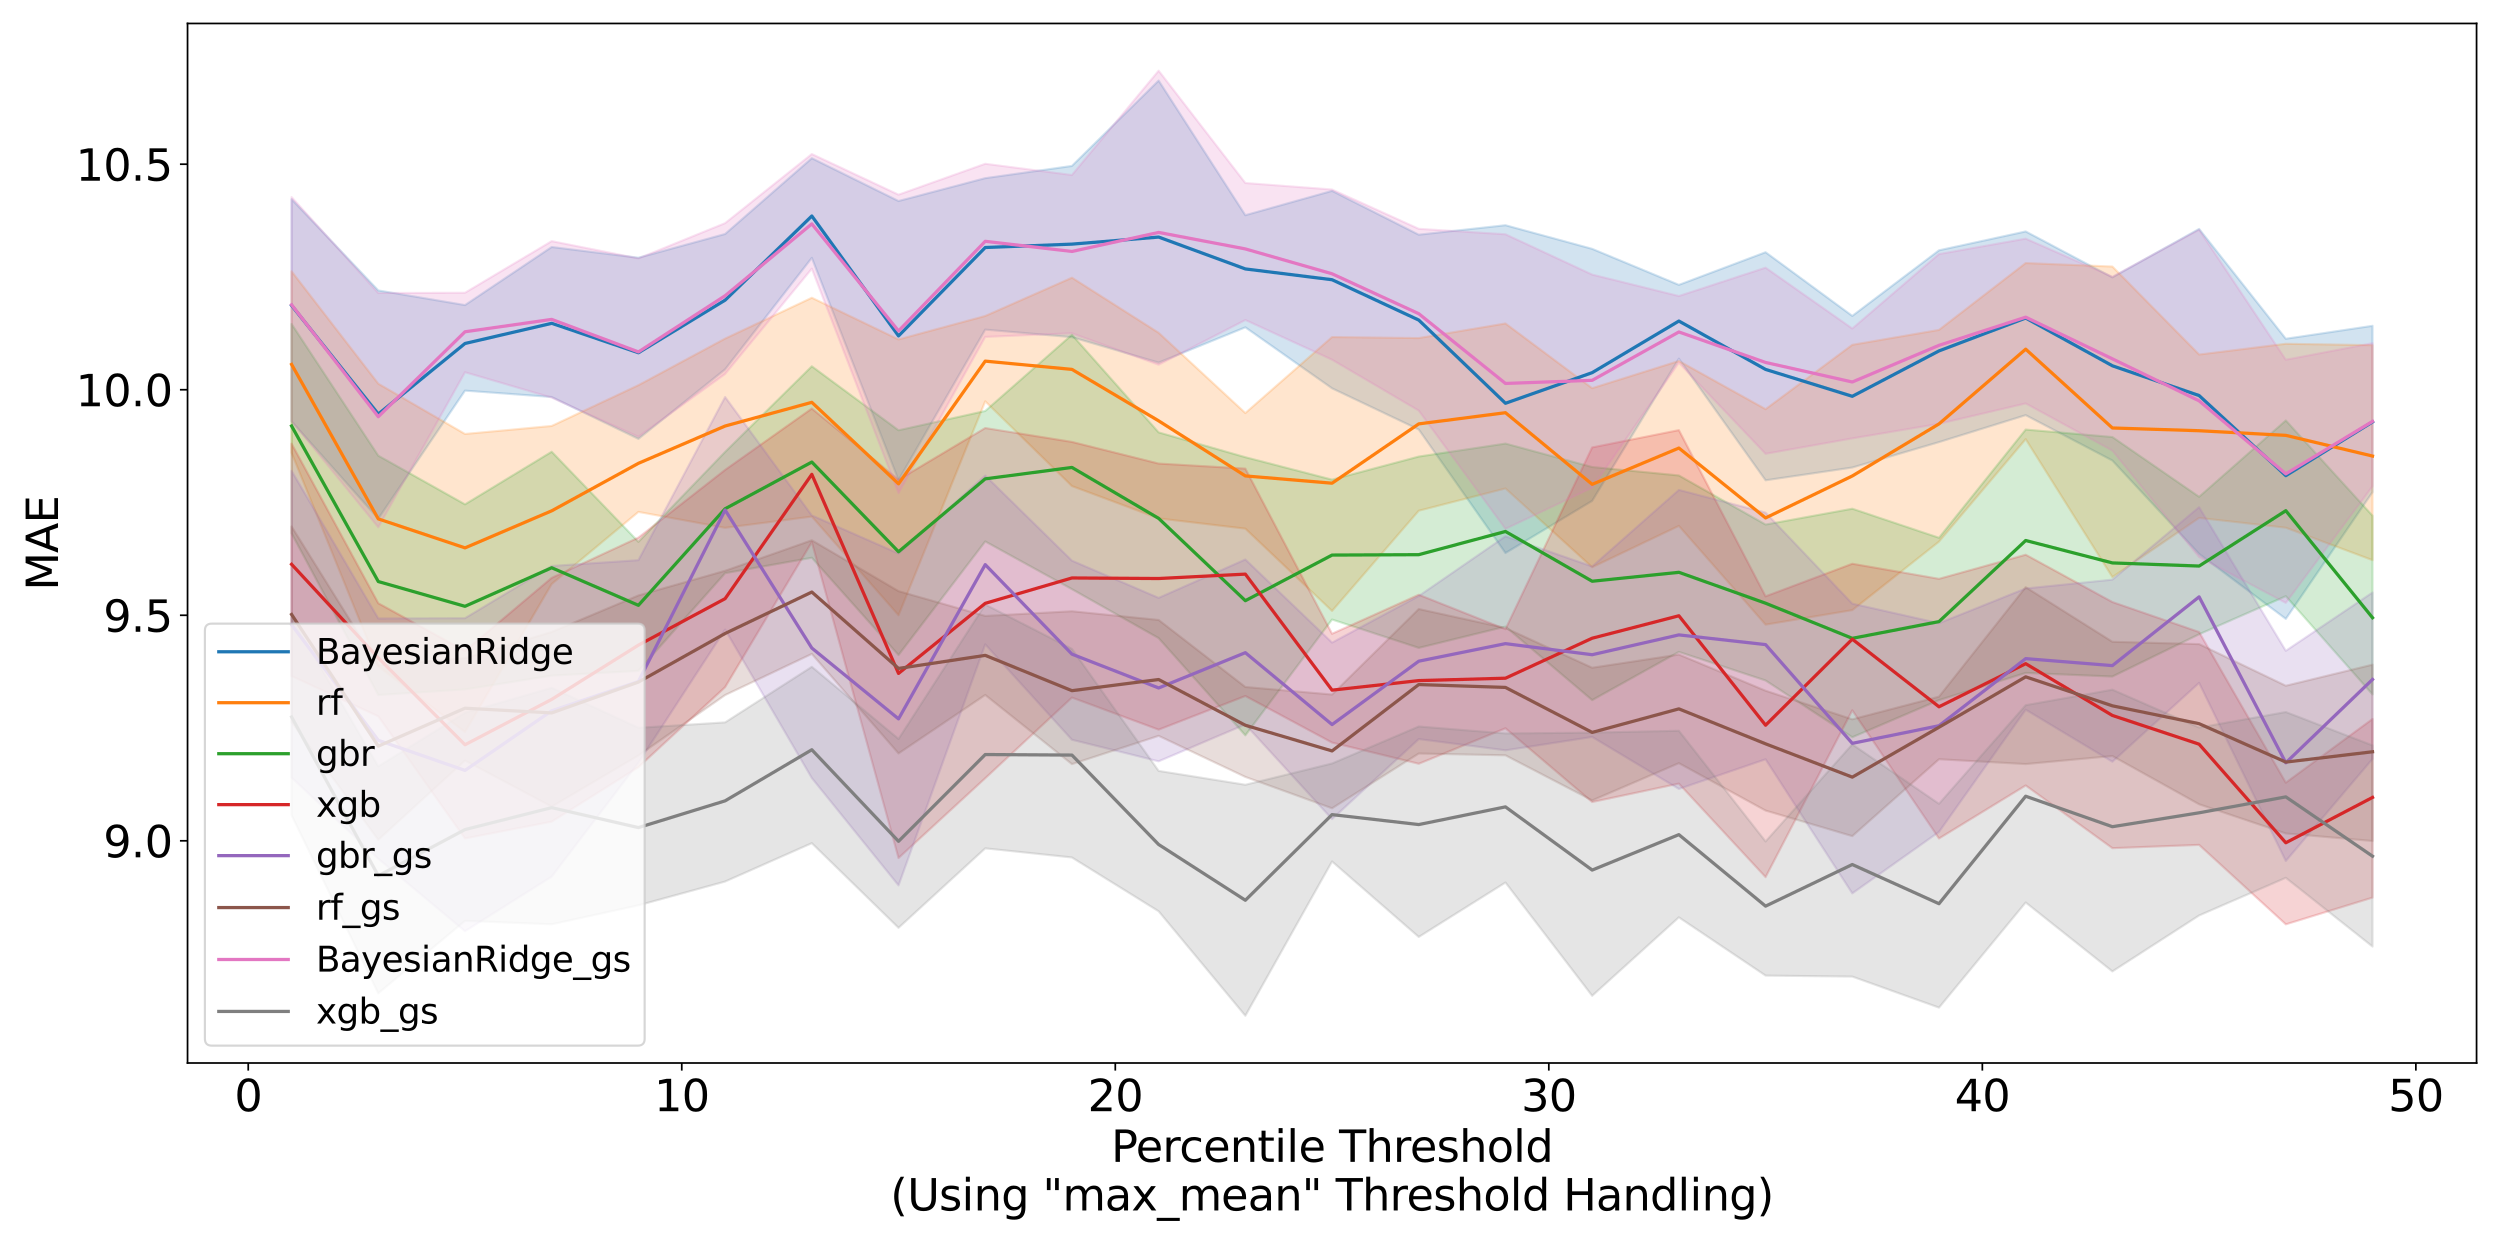 <?xml version="1.0" encoding="utf-8" standalone="no"?>
<!DOCTYPE svg PUBLIC "-//W3C//DTD SVG 1.1//EN"
  "http://www.w3.org/Graphics/SVG/1.1/DTD/svg11.dtd">
<svg xmlns:xlink="http://www.w3.org/1999/xlink" width="1152pt" height="576pt" viewBox="0 0 1152 576" xmlns="http://www.w3.org/2000/svg" version="1.1">
 <defs>
  <style type="text/css">*{stroke-linejoin: round; stroke-linecap: butt}</style>
 </defs>
 <g id="figure_1">
  <g id="patch_1">
   <path d="M 0 576 
L 1152 576 
L 1152 0 
L 0 0 
z
" style="fill: #ffffff"/>
  </g>
  <g id="axes_1">
   <g id="patch_2">
    <path d="M 86.42 489.832 
L 1141.2 489.832 
L 1141.2 10.8 
L 86.42 10.8 
z
" style="fill: #ffffff"/>
   </g>
   <g id="PolyCollection_1">
    <defs>
     <path id="m1e3956e6e8" d="M 134.365 -484.188 
L 134.365 -381.829 
L 174.318 -336.993 
L 214.272 -395.996 
L 254.226 -393.056 
L 294.18 -373.762 
L 334.133 -405.814 
L 374.087 -457.178 
L 414.041 -354.811 
L 453.995 -424.108 
L 493.949 -420.628 
L 533.902 -408.911 
L 573.856 -425.173 
L 613.81 -397.059 
L 653.764 -378.081 
L 693.718 -321.173 
L 733.671 -345.2 
L 773.625 -410.73 
L 813.579 -354.679 
L 853.533 -360.567 
L 893.487 -372.278 
L 933.44 -384.698 
L 973.394 -363.773 
L 1013.348 -320.763 
L 1053.302 -290.823 
L 1093.255 -349.2 
L 1093.255 -425.86 
L 1093.255 -425.86 
L 1053.302 -419.893 
L 1013.348 -470.499 
L 973.394 -448.189 
L 933.44 -469.342 
L 893.487 -460.646 
L 853.533 -430.428 
L 813.579 -459.765 
L 773.625 -444.731 
L 733.671 -461.325 
L 693.718 -472.215 
L 653.764 -467.844 
L 613.81 -488.043 
L 573.856 -476.838 
L 533.902 -538.868 
L 493.949 -499.541 
L 453.995 -493.904 
L 414.041 -483.366 
L 374.087 -503.092 
L 334.133 -468.177 
L 294.18 -457.221 
L 254.226 -462.179 
L 214.272 -435.412 
L 174.318 -442.154 
L 134.365 -484.188 
z
" style="stroke: #1f77b4; stroke-opacity: 0.2"/>
    </defs>
    <g clip-path="url(#p9375354210)">
     <use xlink:href="#m1e3956e6e8" x="0" y="576" style="fill: #1f77b4; fill-opacity: 0.2; stroke: #1f77b4; stroke-opacity: 0.2"/>
    </g>
   </g>
   <g id="PolyCollection_2">
    <defs>
     <path id="m064147af50" d="M 134.365 -450.962 
L 134.365 -367.344 
L 174.318 -268.979 
L 214.272 -238.677 
L 254.226 -306.889 
L 294.18 -340.109 
L 334.133 -332.784 
L 374.087 -337.966 
L 414.041 -292.507 
L 453.995 -391.06 
L 493.949 -352.019 
L 533.902 -337.125 
L 573.856 -332.403 
L 613.81 -294.47 
L 653.764 -340.657 
L 693.718 -350.928 
L 733.671 -314.623 
L 773.625 -333.676 
L 813.579 -288.169 
L 853.533 -294.856 
L 893.487 -326.415 
L 933.44 -373.634 
L 973.394 -310.073 
L 1013.348 -337.347 
L 1053.302 -332.836 
L 1093.255 -317.874 
L 1093.255 -416.944 
L 1093.255 -416.944 
L 1053.302 -417.58 
L 1013.348 -412.623 
L 973.394 -453.176 
L 933.44 -454.776 
L 893.487 -423.97 
L 853.533 -417.094 
L 813.579 -387.449 
L 773.625 -409.659 
L 733.671 -397.108 
L 693.718 -426.946 
L 653.764 -420.214 
L 613.81 -420.679 
L 573.856 -385.665 
L 533.902 -422.649 
L 493.949 -448.035 
L 453.995 -430.397 
L 414.041 -419.574 
L 374.087 -438.786 
L 334.133 -419.965 
L 294.18 -398.5 
L 254.226 -379.719 
L 214.272 -376.023 
L 174.318 -399.185 
L 134.365 -450.962 
z
" style="stroke: #ff7f0e; stroke-opacity: 0.2"/>
    </defs>
    <g clip-path="url(#p9375354210)">
     <use xlink:href="#m064147af50" x="0" y="576" style="fill: #ff7f0e; fill-opacity: 0.2; stroke: #ff7f0e; stroke-opacity: 0.2"/>
    </g>
   </g>
   <g id="PolyCollection_3">
    <defs>
     <path id="mceff9c5a97" d="M 134.365 -426.711 
L 134.365 -330.19 
L 174.318 -255.74 
L 214.272 -258.333 
L 254.226 -264.683 
L 294.18 -266.859 
L 334.133 -311.894 
L 374.087 -318.982 
L 414.041 -274.159 
L 453.995 -326.504 
L 493.949 -304.509 
L 533.902 -281.953 
L 573.856 -237.153 
L 613.81 -290.525 
L 653.764 -277.457 
L 693.718 -287.259 
L 733.671 -253.383 
L 773.625 -275.616 
L 813.579 -262.428 
L 853.533 -236.285 
L 893.487 -253.386 
L 933.44 -265.915 
L 973.394 -264.257 
L 1013.348 -283.729 
L 1053.302 -301.282 
L 1093.255 -256.012 
L 1093.255 -338.365 
L 1093.255 -338.365 
L 1053.302 -382.249 
L 1013.348 -347.071 
L 973.394 -374.613 
L 933.44 -378.054 
L 893.487 -328.19 
L 853.533 -341.583 
L 813.579 -334.284 
L 773.625 -356.901 
L 733.671 -360.786 
L 693.718 -371.599 
L 653.764 -365.608 
L 613.81 -354.973 
L 573.856 -365.32 
L 533.902 -376.746 
L 493.949 -421.74 
L 453.995 -386.622 
L 414.041 -377.724 
L 374.087 -407.21 
L 334.133 -367.758 
L 294.18 -326.323 
L 254.226 -367.837 
L 214.272 -343.598 
L 174.318 -366.019 
L 134.365 -426.711 
z
" style="stroke: #2ca02c; stroke-opacity: 0.2"/>
    </defs>
    <g clip-path="url(#p9375354210)">
     <use xlink:href="#mceff9c5a97" x="0" y="576" style="fill: #2ca02c; fill-opacity: 0.2; stroke: #2ca02c; stroke-opacity: 0.2"/>
    </g>
   </g>
   <g id="PolyCollection_4">
    <defs>
     <path id="m08866b9b89" d="M 134.365 -371.551 
L 134.365 -264.459 
L 174.318 -245.902 
L 214.272 -189.661 
L 254.226 -197.39 
L 294.18 -222.495 
L 334.133 -259.359 
L 374.087 -326.189 
L 414.041 -180.623 
L 453.995 -217.396 
L 493.949 -254.548 
L 533.902 -239.767 
L 573.856 -255.278 
L 613.81 -233.809 
L 653.764 -224.053 
L 693.718 -240.404 
L 733.671 -206.43 
L 773.625 -214.904 
L 813.579 -171.821 
L 853.533 -248.681 
L 893.487 -189.629 
L 933.44 -214.055 
L 973.394 -185.168 
L 1013.348 -186.679 
L 1053.302 -150.072 
L 1093.255 -162.389 
L 1093.255 -244.692 
L 1093.255 -244.692 
L 1053.302 -215.344 
L 1013.348 -284.758 
L 973.394 -298.571 
L 933.44 -320.378 
L 893.487 -309.263 
L 853.533 -316.22 
L 813.579 -301.209 
L 773.625 -377.801 
L 733.671 -369.821 
L 693.718 -286.077 
L 653.764 -301.939 
L 613.81 -283.958 
L 573.856 -360.059 
L 533.902 -362.383 
L 493.949 -372.357 
L 453.995 -378.762 
L 414.041 -354.936 
L 374.087 -387.738 
L 334.133 -359.472 
L 294.18 -328.275 
L 254.226 -309.724 
L 214.272 -276.091 
L 174.318 -298.016 
L 134.365 -371.551 
z
" style="stroke: #d62728; stroke-opacity: 0.2"/>
    </defs>
    <g clip-path="url(#p9375354210)">
     <use xlink:href="#m08866b9b89" x="0" y="576" style="fill: #d62728; fill-opacity: 0.2; stroke: #d62728; stroke-opacity: 0.2"/>
    </g>
   </g>
   <g id="PolyCollection_5">
    <defs>
     <path id="mb1071b6479" d="M 134.365 -359.036 
L 134.365 -217.678 
L 174.318 -180.292 
L 214.272 -146.894 
L 254.226 -172.055 
L 294.18 -224.574 
L 334.133 -285.903 
L 374.087 -217.483 
L 414.041 -168.015 
L 453.995 -279.092 
L 493.949 -235.121 
L 533.902 -225.186 
L 573.856 -242.194 
L 613.81 -198.571 
L 653.764 -235.446 
L 693.718 -230.255 
L 733.671 -236.425 
L 773.625 -212.461 
L 813.579 -226.119 
L 853.533 -164.334 
L 893.487 -192.656 
L 933.44 -248.981 
L 973.394 -224.997 
L 1013.348 -261.341 
L 1053.302 -179.256 
L 1093.255 -226.298 
L 1093.255 -302.966 
L 1093.255 -302.966 
L 1053.302 -276.106 
L 1013.348 -342.322 
L 973.394 -308.898 
L 933.44 -304.83 
L 893.487 -288.826 
L 853.533 -297.821 
L 813.579 -339.776 
L 773.625 -350.24 
L 733.671 -314.963 
L 693.718 -328.86 
L 653.764 -301.348 
L 613.81 -279.878 
L 573.856 -318.188 
L 533.902 -300.486 
L 493.949 -317.631 
L 453.995 -356.846 
L 414.041 -320.942 
L 374.087 -338.491 
L 334.133 -393.055 
L 294.18 -317.867 
L 254.226 -315.202 
L 214.272 -291.141 
L 174.318 -290.991 
L 134.365 -359.036 
z
" style="stroke: #9467bd; stroke-opacity: 0.2"/>
    </defs>
    <g clip-path="url(#p9375354210)">
     <use xlink:href="#mb1071b6479" x="0" y="576" style="fill: #9467bd; fill-opacity: 0.2; stroke: #9467bd; stroke-opacity: 0.2"/>
    </g>
   </g>
   <g id="PolyCollection_6">
    <defs>
     <path id="mac08754d7d" d="M 134.365 -333.402 
L 134.365 -243.281 
L 174.318 -189.033 
L 214.272 -225.535 
L 254.226 -204.297 
L 294.18 -227.853 
L 334.133 -255.715 
L 374.087 -274.674 
L 414.041 -228.82 
L 453.995 -255.757 
L 493.949 -223.89 
L 533.902 -236.926 
L 573.856 -217.994 
L 613.81 -203.539 
L 653.764 -228.78 
L 693.718 -227.951 
L 733.671 -207.169 
L 773.625 -224.332 
L 813.579 -202.492 
L 853.533 -190.711 
L 893.487 -226.144 
L 933.44 -223.922 
L 973.394 -227.627 
L 1013.348 -205.393 
L 1053.302 -191.946 
L 1093.255 -188.471 
L 1093.255 -269.722 
L 1093.255 -269.722 
L 1053.302 -260.008 
L 1013.348 -279.198 
L 973.394 -280.261 
L 933.44 -305.43 
L 893.487 -254.98 
L 853.533 -244.544 
L 813.579 -257.713 
L 773.625 -274.376 
L 733.671 -268.299 
L 693.718 -286.612 
L 653.764 -295.359 
L 613.81 -255.951 
L 573.856 -259.433 
L 533.902 -290.32 
L 493.949 -294.334 
L 453.995 -292.179 
L 414.041 -303.6 
L 374.087 -327.048 
L 334.133 -312.988 
L 294.18 -301.616 
L 254.226 -284.806 
L 214.272 -272.741 
L 174.318 -269.341 
L 134.365 -333.402 
z
" style="stroke: #8c564b; stroke-opacity: 0.2"/>
    </defs>
    <g clip-path="url(#p9375354210)">
     <use xlink:href="#mac08754d7d" x="0" y="576" style="fill: #8c564b; fill-opacity: 0.2; stroke: #8c564b; stroke-opacity: 0.2"/>
    </g>
   </g>
   <g id="PolyCollection_7">
    <defs>
     <path id="mc11dd5dccc" d="M 134.365 -485.172 
L 134.365 -382.015 
L 174.318 -333.014 
L 214.272 -404.482 
L 254.226 -392.767 
L 294.18 -374.734 
L 334.133 -403.657 
L 374.087 -452.174 
L 414.041 -348.779 
L 453.995 -420.742 
L 493.949 -422.451 
L 533.902 -407.916 
L 573.856 -428.539 
L 613.81 -410.246 
L 653.764 -386.786 
L 693.718 -332.295 
L 733.671 -351.279 
L 773.625 -408.81 
L 813.579 -366.889 
L 853.533 -373.998 
L 893.487 -380.715 
L 933.44 -390.102 
L 973.394 -368.329 
L 1013.348 -319.286 
L 1053.302 -298.185 
L 1093.255 -351.946 
L 1093.255 -417.85 
L 1093.255 -417.85 
L 1053.302 -410.226 
L 1013.348 -470.135 
L 973.394 -448.471 
L 933.44 -466.023 
L 893.487 -458.923 
L 853.533 -424.606 
L 813.579 -452.652 
L 773.625 -439.58 
L 733.671 -449.459 
L 693.718 -468.037 
L 653.764 -470.562 
L 613.81 -488.661 
L 573.856 -491.661 
L 533.902 -543.426 
L 493.949 -495.345 
L 453.995 -500.528 
L 414.041 -486.29 
L 374.087 -505.013 
L 334.133 -473.17 
L 294.18 -456.921 
L 254.226 -464.882 
L 214.272 -441.096 
L 174.318 -440.985 
L 134.365 -485.172 
z
" style="stroke: #e377c2; stroke-opacity: 0.2"/>
    </defs>
    <g clip-path="url(#p9375354210)">
     <use xlink:href="#mc11dd5dccc" x="0" y="576" style="fill: #e377c2; fill-opacity: 0.2; stroke: #e377c2; stroke-opacity: 0.2"/>
    </g>
   </g>
   <g id="PolyCollection_8">
    <defs>
     <path id="m9e6f7be9da" d="M 134.365 -291.429 
L 134.365 -200.321 
L 174.318 -118.28 
L 214.272 -151.661 
L 254.226 -150.076 
L 294.18 -158.817 
L 334.133 -169.786 
L 374.087 -187.466 
L 414.041 -148.466 
L 453.995 -185.085 
L 493.949 -180.874 
L 533.902 -156.081 
L 573.856 -107.942 
L 613.81 -179.039 
L 653.764 -144.258 
L 693.718 -169.339 
L 733.671 -117.134 
L 773.625 -153.289 
L 813.579 -126.446 
L 853.533 -125.987 
L 893.487 -111.689 
L 933.44 -160.145 
L 973.394 -128.376 
L 1013.348 -154.153 
L 1053.302 -171.512 
L 1093.255 -139.823 
L 1093.255 -232.515 
L 1093.255 -232.515 
L 1053.302 -247.894 
L 1013.348 -240.738 
L 973.394 -258.191 
L 933.44 -251.054 
L 893.487 -205.598 
L 853.533 -232.987 
L 813.579 -188.254 
L 773.625 -239.26 
L 733.671 -238.4 
L 693.718 -238.022 
L 653.764 -241.234 
L 613.81 -224.187 
L 573.856 -214.374 
L 533.902 -220.758 
L 493.949 -276.99 
L 453.995 -297.414 
L 414.041 -235.499 
L 374.087 -268.736 
L 334.133 -243.121 
L 294.18 -240.621 
L 254.226 -259.037 
L 214.272 -247.527 
L 174.318 -222.839 
L 134.365 -291.429 
z
" style="stroke: #7f7f7f; stroke-opacity: 0.2"/>
    </defs>
    <g clip-path="url(#p9375354210)">
     <use xlink:href="#m9e6f7be9da" x="0" y="576" style="fill: #7f7f7f; fill-opacity: 0.2; stroke: #7f7f7f; stroke-opacity: 0.2"/>
    </g>
   </g>
   <g id="matplotlib.axis_1">
    <g id="xtick_1">
     <g id="line2d_1">
      <defs>
       <path id="m5cc2c30565" d="M 0 0 
L 0 3.5 
" style="stroke: #000000; stroke-width: 0.8"/>
      </defs>
      <g>
       <use xlink:href="#m5cc2c30565" x="114.388" y="489.832" style="stroke: #000000; stroke-width: 0.8"/>
      </g>
     </g>
     <g id="text_1">
      <!-- 0 -->
      <g transform="translate(108.025 512.029) scale(0.2 -0.2)">
       <defs>
        <path id="DejaVuSans-30" d="M 2034 4250 
Q 1547 4250 1301 3770 
Q 1056 3291 1056 2328 
Q 1056 1369 1301 889 
Q 1547 409 2034 409 
Q 2525 409 2770 889 
Q 3016 1369 3016 2328 
Q 3016 3291 2770 3770 
Q 2525 4250 2034 4250 
z
M 2034 4750 
Q 2819 4750 3233 4129 
Q 3647 3509 3647 2328 
Q 3647 1150 3233 529 
Q 2819 -91 2034 -91 
Q 1250 -91 836 529 
Q 422 1150 422 2328 
Q 422 3509 836 4129 
Q 1250 4750 2034 4750 
z
" transform="scale(0.016)"/>
       </defs>
       <use xlink:href="#DejaVuSans-30"/>
      </g>
     </g>
    </g>
    <g id="xtick_2">
     <g id="line2d_2">
      <g>
       <use xlink:href="#m5cc2c30565" x="314.157" y="489.832" style="stroke: #000000; stroke-width: 0.8"/>
      </g>
     </g>
     <g id="text_2">
      <!-- 10 -->
      <g transform="translate(301.432 512.029) scale(0.2 -0.2)">
       <defs>
        <path id="DejaVuSans-31" d="M 794 531 
L 1825 531 
L 1825 4091 
L 703 3866 
L 703 4441 
L 1819 4666 
L 2450 4666 
L 2450 531 
L 3481 531 
L 3481 0 
L 794 0 
L 794 531 
z
" transform="scale(0.016)"/>
       </defs>
       <use xlink:href="#DejaVuSans-31"/>
       <use xlink:href="#DejaVuSans-30" x="63.623"/>
      </g>
     </g>
    </g>
    <g id="xtick_3">
     <g id="line2d_3">
      <g>
       <use xlink:href="#m5cc2c30565" x="513.926" y="489.832" style="stroke: #000000; stroke-width: 0.8"/>
      </g>
     </g>
     <g id="text_3">
      <!-- 20 -->
      <g transform="translate(501.201 512.029) scale(0.2 -0.2)">
       <defs>
        <path id="DejaVuSans-32" d="M 1228 531 
L 3431 531 
L 3431 0 
L 469 0 
L 469 531 
Q 828 903 1448 1529 
Q 2069 2156 2228 2338 
Q 2531 2678 2651 2914 
Q 2772 3150 2772 3378 
Q 2772 3750 2511 3984 
Q 2250 4219 1831 4219 
Q 1534 4219 1204 4116 
Q 875 4013 500 3803 
L 500 4441 
Q 881 4594 1212 4672 
Q 1544 4750 1819 4750 
Q 2544 4750 2975 4387 
Q 3406 4025 3406 3419 
Q 3406 3131 3298 2873 
Q 3191 2616 2906 2266 
Q 2828 2175 2409 1742 
Q 1991 1309 1228 531 
z
" transform="scale(0.016)"/>
       </defs>
       <use xlink:href="#DejaVuSans-32"/>
       <use xlink:href="#DejaVuSans-30" x="63.623"/>
      </g>
     </g>
    </g>
    <g id="xtick_4">
     <g id="line2d_4">
      <g>
       <use xlink:href="#m5cc2c30565" x="713.694" y="489.832" style="stroke: #000000; stroke-width: 0.8"/>
      </g>
     </g>
     <g id="text_4">
      <!-- 30 -->
      <g transform="translate(700.969 512.029) scale(0.2 -0.2)">
       <defs>
        <path id="DejaVuSans-33" d="M 2597 2516 
Q 3050 2419 3304 2112 
Q 3559 1806 3559 1356 
Q 3559 666 3084 287 
Q 2609 -91 1734 -91 
Q 1441 -91 1130 -33 
Q 819 25 488 141 
L 488 750 
Q 750 597 1062 519 
Q 1375 441 1716 441 
Q 2309 441 2620 675 
Q 2931 909 2931 1356 
Q 2931 1769 2642 2001 
Q 2353 2234 1838 2234 
L 1294 2234 
L 1294 2753 
L 1863 2753 
Q 2328 2753 2575 2939 
Q 2822 3125 2822 3475 
Q 2822 3834 2567 4026 
Q 2313 4219 1838 4219 
Q 1578 4219 1281 4162 
Q 984 4106 628 3988 
L 628 4550 
Q 988 4650 1302 4700 
Q 1616 4750 1894 4750 
Q 2613 4750 3031 4423 
Q 3450 4097 3450 3541 
Q 3450 3153 3228 2886 
Q 3006 2619 2597 2516 
z
" transform="scale(0.016)"/>
       </defs>
       <use xlink:href="#DejaVuSans-33"/>
       <use xlink:href="#DejaVuSans-30" x="63.623"/>
      </g>
     </g>
    </g>
    <g id="xtick_5">
     <g id="line2d_5">
      <g>
       <use xlink:href="#m5cc2c30565" x="913.463" y="489.832" style="stroke: #000000; stroke-width: 0.8"/>
      </g>
     </g>
     <g id="text_5">
      <!-- 40 -->
      <g transform="translate(900.738 512.029) scale(0.2 -0.2)">
       <defs>
        <path id="DejaVuSans-34" d="M 2419 4116 
L 825 1625 
L 2419 1625 
L 2419 4116 
z
M 2253 4666 
L 3047 4666 
L 3047 1625 
L 3713 1625 
L 3713 1100 
L 3047 1100 
L 3047 0 
L 2419 0 
L 2419 1100 
L 313 1100 
L 313 1709 
L 2253 4666 
z
" transform="scale(0.016)"/>
       </defs>
       <use xlink:href="#DejaVuSans-34"/>
       <use xlink:href="#DejaVuSans-30" x="63.623"/>
      </g>
     </g>
    </g>
    <g id="xtick_6">
     <g id="line2d_6">
      <g>
       <use xlink:href="#m5cc2c30565" x="1113.232" y="489.832" style="stroke: #000000; stroke-width: 0.8"/>
      </g>
     </g>
     <g id="text_6">
      <!-- 50 -->
      <g transform="translate(1100.507 512.029) scale(0.2 -0.2)">
       <defs>
        <path id="DejaVuSans-35" d="M 691 4666 
L 3169 4666 
L 3169 4134 
L 1269 4134 
L 1269 2991 
Q 1406 3038 1543 3061 
Q 1681 3084 1819 3084 
Q 2600 3084 3056 2656 
Q 3513 2228 3513 1497 
Q 3513 744 3044 326 
Q 2575 -91 1722 -91 
Q 1428 -91 1123 -41 
Q 819 9 494 109 
L 494 744 
Q 775 591 1075 516 
Q 1375 441 1709 441 
Q 2250 441 2565 725 
Q 2881 1009 2881 1497 
Q 2881 1984 2565 2268 
Q 2250 2553 1709 2553 
Q 1456 2553 1204 2497 
Q 953 2441 691 2322 
L 691 4666 
z
" transform="scale(0.016)"/>
       </defs>
       <use xlink:href="#DejaVuSans-35"/>
       <use xlink:href="#DejaVuSans-30" x="63.623"/>
      </g>
     </g>
    </g>
    <g id="text_7">
     <!-- Percentile Threshold -->
     <g transform="translate(512.03 535.385) scale(0.2 -0.2)">
      <defs>
       <path id="DejaVuSans-50" d="M 1259 4147 
L 1259 2394 
L 2053 2394 
Q 2494 2394 2734 2622 
Q 2975 2850 2975 3272 
Q 2975 3691 2734 3919 
Q 2494 4147 2053 4147 
L 1259 4147 
z
M 628 4666 
L 2053 4666 
Q 2838 4666 3239 4311 
Q 3641 3956 3641 3272 
Q 3641 2581 3239 2228 
Q 2838 1875 2053 1875 
L 1259 1875 
L 1259 0 
L 628 0 
L 628 4666 
z
" transform="scale(0.016)"/>
       <path id="DejaVuSans-65" d="M 3597 1894 
L 3597 1613 
L 953 1613 
Q 991 1019 1311 708 
Q 1631 397 2203 397 
Q 2534 397 2845 478 
Q 3156 559 3463 722 
L 3463 178 
Q 3153 47 2828 -22 
Q 2503 -91 2169 -91 
Q 1331 -91 842 396 
Q 353 884 353 1716 
Q 353 2575 817 3079 
Q 1281 3584 2069 3584 
Q 2775 3584 3186 3129 
Q 3597 2675 3597 1894 
z
M 3022 2063 
Q 3016 2534 2758 2815 
Q 2500 3097 2075 3097 
Q 1594 3097 1305 2825 
Q 1016 2553 972 2059 
L 3022 2063 
z
" transform="scale(0.016)"/>
       <path id="DejaVuSans-72" d="M 2631 2963 
Q 2534 3019 2420 3045 
Q 2306 3072 2169 3072 
Q 1681 3072 1420 2755 
Q 1159 2438 1159 1844 
L 1159 0 
L 581 0 
L 581 3500 
L 1159 3500 
L 1159 2956 
Q 1341 3275 1631 3429 
Q 1922 3584 2338 3584 
Q 2397 3584 2469 3576 
Q 2541 3569 2628 3553 
L 2631 2963 
z
" transform="scale(0.016)"/>
       <path id="DejaVuSans-63" d="M 3122 3366 
L 3122 2828 
Q 2878 2963 2633 3030 
Q 2388 3097 2138 3097 
Q 1578 3097 1268 2742 
Q 959 2388 959 1747 
Q 959 1106 1268 751 
Q 1578 397 2138 397 
Q 2388 397 2633 464 
Q 2878 531 3122 666 
L 3122 134 
Q 2881 22 2623 -34 
Q 2366 -91 2075 -91 
Q 1284 -91 818 406 
Q 353 903 353 1747 
Q 353 2603 823 3093 
Q 1294 3584 2113 3584 
Q 2378 3584 2631 3529 
Q 2884 3475 3122 3366 
z
" transform="scale(0.016)"/>
       <path id="DejaVuSans-6e" d="M 3513 2113 
L 3513 0 
L 2938 0 
L 2938 2094 
Q 2938 2591 2744 2837 
Q 2550 3084 2163 3084 
Q 1697 3084 1428 2787 
Q 1159 2491 1159 1978 
L 1159 0 
L 581 0 
L 581 3500 
L 1159 3500 
L 1159 2956 
Q 1366 3272 1645 3428 
Q 1925 3584 2291 3584 
Q 2894 3584 3203 3211 
Q 3513 2838 3513 2113 
z
" transform="scale(0.016)"/>
       <path id="DejaVuSans-74" d="M 1172 4494 
L 1172 3500 
L 2356 3500 
L 2356 3053 
L 1172 3053 
L 1172 1153 
Q 1172 725 1289 603 
Q 1406 481 1766 481 
L 2356 481 
L 2356 0 
L 1766 0 
Q 1100 0 847 248 
Q 594 497 594 1153 
L 594 3053 
L 172 3053 
L 172 3500 
L 594 3500 
L 594 4494 
L 1172 4494 
z
" transform="scale(0.016)"/>
       <path id="DejaVuSans-69" d="M 603 3500 
L 1178 3500 
L 1178 0 
L 603 0 
L 603 3500 
z
M 603 4863 
L 1178 4863 
L 1178 4134 
L 603 4134 
L 603 4863 
z
" transform="scale(0.016)"/>
       <path id="DejaVuSans-6c" d="M 603 4863 
L 1178 4863 
L 1178 0 
L 603 0 
L 603 4863 
z
" transform="scale(0.016)"/>
       <path id="DejaVuSans-20" transform="scale(0.016)"/>
       <path id="DejaVuSans-54" d="M -19 4666 
L 3928 4666 
L 3928 4134 
L 2272 4134 
L 2272 0 
L 1638 0 
L 1638 4134 
L -19 4134 
L -19 4666 
z
" transform="scale(0.016)"/>
       <path id="DejaVuSans-68" d="M 3513 2113 
L 3513 0 
L 2938 0 
L 2938 2094 
Q 2938 2591 2744 2837 
Q 2550 3084 2163 3084 
Q 1697 3084 1428 2787 
Q 1159 2491 1159 1978 
L 1159 0 
L 581 0 
L 581 4863 
L 1159 4863 
L 1159 2956 
Q 1366 3272 1645 3428 
Q 1925 3584 2291 3584 
Q 2894 3584 3203 3211 
Q 3513 2838 3513 2113 
z
" transform="scale(0.016)"/>
       <path id="DejaVuSans-73" d="M 2834 3397 
L 2834 2853 
Q 2591 2978 2328 3040 
Q 2066 3103 1784 3103 
Q 1356 3103 1142 2972 
Q 928 2841 928 2578 
Q 928 2378 1081 2264 
Q 1234 2150 1697 2047 
L 1894 2003 
Q 2506 1872 2764 1633 
Q 3022 1394 3022 966 
Q 3022 478 2636 193 
Q 2250 -91 1575 -91 
Q 1294 -91 989 -36 
Q 684 19 347 128 
L 347 722 
Q 666 556 975 473 
Q 1284 391 1588 391 
Q 1994 391 2212 530 
Q 2431 669 2431 922 
Q 2431 1156 2273 1281 
Q 2116 1406 1581 1522 
L 1381 1569 
Q 847 1681 609 1914 
Q 372 2147 372 2553 
Q 372 3047 722 3315 
Q 1072 3584 1716 3584 
Q 2034 3584 2315 3537 
Q 2597 3491 2834 3397 
z
" transform="scale(0.016)"/>
       <path id="DejaVuSans-6f" d="M 1959 3097 
Q 1497 3097 1228 2736 
Q 959 2375 959 1747 
Q 959 1119 1226 758 
Q 1494 397 1959 397 
Q 2419 397 2687 759 
Q 2956 1122 2956 1747 
Q 2956 2369 2687 2733 
Q 2419 3097 1959 3097 
z
M 1959 3584 
Q 2709 3584 3137 3096 
Q 3566 2609 3566 1747 
Q 3566 888 3137 398 
Q 2709 -91 1959 -91 
Q 1206 -91 779 398 
Q 353 888 353 1747 
Q 353 2609 779 3096 
Q 1206 3584 1959 3584 
z
" transform="scale(0.016)"/>
       <path id="DejaVuSans-64" d="M 2906 2969 
L 2906 4863 
L 3481 4863 
L 3481 0 
L 2906 0 
L 2906 525 
Q 2725 213 2448 61 
Q 2172 -91 1784 -91 
Q 1150 -91 751 415 
Q 353 922 353 1747 
Q 353 2572 751 3078 
Q 1150 3584 1784 3584 
Q 2172 3584 2448 3432 
Q 2725 3281 2906 2969 
z
M 947 1747 
Q 947 1113 1208 752 
Q 1469 391 1925 391 
Q 2381 391 2643 752 
Q 2906 1113 2906 1747 
Q 2906 2381 2643 2742 
Q 2381 3103 1925 3103 
Q 1469 3103 1208 2742 
Q 947 2381 947 1747 
z
" transform="scale(0.016)"/>
      </defs>
      <use xlink:href="#DejaVuSans-50"/>
      <use xlink:href="#DejaVuSans-65" x="56.678"/>
      <use xlink:href="#DejaVuSans-72" x="118.201"/>
      <use xlink:href="#DejaVuSans-63" x="157.064"/>
      <use xlink:href="#DejaVuSans-65" x="212.045"/>
      <use xlink:href="#DejaVuSans-6e" x="273.568"/>
      <use xlink:href="#DejaVuSans-74" x="336.947"/>
      <use xlink:href="#DejaVuSans-69" x="376.156"/>
      <use xlink:href="#DejaVuSans-6c" x="403.939"/>
      <use xlink:href="#DejaVuSans-65" x="431.723"/>
      <use xlink:href="#DejaVuSans-20" x="493.246"/>
      <use xlink:href="#DejaVuSans-54" x="525.033"/>
      <use xlink:href="#DejaVuSans-68" x="586.117"/>
      <use xlink:href="#DejaVuSans-72" x="649.496"/>
      <use xlink:href="#DejaVuSans-65" x="688.359"/>
      <use xlink:href="#DejaVuSans-73" x="749.883"/>
      <use xlink:href="#DejaVuSans-68" x="801.982"/>
      <use xlink:href="#DejaVuSans-6f" x="865.361"/>
      <use xlink:href="#DejaVuSans-6c" x="926.543"/>
      <use xlink:href="#DejaVuSans-64" x="954.326"/>
     </g>
     <!-- (Using "max_mean" Threshold Handling) -->
     <g transform="translate(410.28 557.781) scale(0.2 -0.2)">
      <defs>
       <path id="DejaVuSans-28" d="M 1984 4856 
Q 1566 4138 1362 3434 
Q 1159 2731 1159 2009 
Q 1159 1288 1364 580 
Q 1569 -128 1984 -844 
L 1484 -844 
Q 1016 -109 783 600 
Q 550 1309 550 2009 
Q 550 2706 781 3412 
Q 1013 4119 1484 4856 
L 1984 4856 
z
" transform="scale(0.016)"/>
       <path id="DejaVuSans-55" d="M 556 4666 
L 1191 4666 
L 1191 1831 
Q 1191 1081 1462 751 
Q 1734 422 2344 422 
Q 2950 422 3222 751 
Q 3494 1081 3494 1831 
L 3494 4666 
L 4128 4666 
L 4128 1753 
Q 4128 841 3676 375 
Q 3225 -91 2344 -91 
Q 1459 -91 1007 375 
Q 556 841 556 1753 
L 556 4666 
z
" transform="scale(0.016)"/>
       <path id="DejaVuSans-67" d="M 2906 1791 
Q 2906 2416 2648 2759 
Q 2391 3103 1925 3103 
Q 1463 3103 1205 2759 
Q 947 2416 947 1791 
Q 947 1169 1205 825 
Q 1463 481 1925 481 
Q 2391 481 2648 825 
Q 2906 1169 2906 1791 
z
M 3481 434 
Q 3481 -459 3084 -895 
Q 2688 -1331 1869 -1331 
Q 1566 -1331 1297 -1286 
Q 1028 -1241 775 -1147 
L 775 -588 
Q 1028 -725 1275 -790 
Q 1522 -856 1778 -856 
Q 2344 -856 2625 -561 
Q 2906 -266 2906 331 
L 2906 616 
Q 2728 306 2450 153 
Q 2172 0 1784 0 
Q 1141 0 747 490 
Q 353 981 353 1791 
Q 353 2603 747 3093 
Q 1141 3584 1784 3584 
Q 2172 3584 2450 3431 
Q 2728 3278 2906 2969 
L 2906 3500 
L 3481 3500 
L 3481 434 
z
" transform="scale(0.016)"/>
       <path id="DejaVuSans-22" d="M 1147 4666 
L 1147 2931 
L 616 2931 
L 616 4666 
L 1147 4666 
z
M 2328 4666 
L 2328 2931 
L 1797 2931 
L 1797 4666 
L 2328 4666 
z
" transform="scale(0.016)"/>
       <path id="DejaVuSans-6d" d="M 3328 2828 
Q 3544 3216 3844 3400 
Q 4144 3584 4550 3584 
Q 5097 3584 5394 3201 
Q 5691 2819 5691 2113 
L 5691 0 
L 5113 0 
L 5113 2094 
Q 5113 2597 4934 2840 
Q 4756 3084 4391 3084 
Q 3944 3084 3684 2787 
Q 3425 2491 3425 1978 
L 3425 0 
L 2847 0 
L 2847 2094 
Q 2847 2600 2669 2842 
Q 2491 3084 2119 3084 
Q 1678 3084 1418 2786 
Q 1159 2488 1159 1978 
L 1159 0 
L 581 0 
L 581 3500 
L 1159 3500 
L 1159 2956 
Q 1356 3278 1631 3431 
Q 1906 3584 2284 3584 
Q 2666 3584 2933 3390 
Q 3200 3197 3328 2828 
z
" transform="scale(0.016)"/>
       <path id="DejaVuSans-61" d="M 2194 1759 
Q 1497 1759 1228 1600 
Q 959 1441 959 1056 
Q 959 750 1161 570 
Q 1363 391 1709 391 
Q 2188 391 2477 730 
Q 2766 1069 2766 1631 
L 2766 1759 
L 2194 1759 
z
M 3341 1997 
L 3341 0 
L 2766 0 
L 2766 531 
Q 2569 213 2275 61 
Q 1981 -91 1556 -91 
Q 1019 -91 701 211 
Q 384 513 384 1019 
Q 384 1609 779 1909 
Q 1175 2209 1959 2209 
L 2766 2209 
L 2766 2266 
Q 2766 2663 2505 2880 
Q 2244 3097 1772 3097 
Q 1472 3097 1187 3025 
Q 903 2953 641 2809 
L 641 3341 
Q 956 3463 1253 3523 
Q 1550 3584 1831 3584 
Q 2591 3584 2966 3190 
Q 3341 2797 3341 1997 
z
" transform="scale(0.016)"/>
       <path id="DejaVuSans-78" d="M 3513 3500 
L 2247 1797 
L 3578 0 
L 2900 0 
L 1881 1375 
L 863 0 
L 184 0 
L 1544 1831 
L 300 3500 
L 978 3500 
L 1906 2253 
L 2834 3500 
L 3513 3500 
z
" transform="scale(0.016)"/>
       <path id="DejaVuSans-5f" d="M 3263 -1063 
L 3263 -1509 
L -63 -1509 
L -63 -1063 
L 3263 -1063 
z
" transform="scale(0.016)"/>
       <path id="DejaVuSans-48" d="M 628 4666 
L 1259 4666 
L 1259 2753 
L 3553 2753 
L 3553 4666 
L 4184 4666 
L 4184 0 
L 3553 0 
L 3553 2222 
L 1259 2222 
L 1259 0 
L 628 0 
L 628 4666 
z
" transform="scale(0.016)"/>
       <path id="DejaVuSans-29" d="M 513 4856 
L 1013 4856 
Q 1481 4119 1714 3412 
Q 1947 2706 1947 2009 
Q 1947 1309 1714 600 
Q 1481 -109 1013 -844 
L 513 -844 
Q 928 -128 1133 580 
Q 1338 1288 1338 2009 
Q 1338 2731 1133 3434 
Q 928 4138 513 4856 
z
" transform="scale(0.016)"/>
      </defs>
      <use xlink:href="#DejaVuSans-28"/>
      <use xlink:href="#DejaVuSans-55" x="39.014"/>
      <use xlink:href="#DejaVuSans-73" x="112.207"/>
      <use xlink:href="#DejaVuSans-69" x="164.307"/>
      <use xlink:href="#DejaVuSans-6e" x="192.09"/>
      <use xlink:href="#DejaVuSans-67" x="255.469"/>
      <use xlink:href="#DejaVuSans-20" x="318.945"/>
      <use xlink:href="#DejaVuSans-22" x="350.732"/>
      <use xlink:href="#DejaVuSans-6d" x="396.729"/>
      <use xlink:href="#DejaVuSans-61" x="494.141"/>
      <use xlink:href="#DejaVuSans-78" x="555.42"/>
      <use xlink:href="#DejaVuSans-5f" x="614.6"/>
      <use xlink:href="#DejaVuSans-6d" x="664.6"/>
      <use xlink:href="#DejaVuSans-65" x="762.012"/>
      <use xlink:href="#DejaVuSans-61" x="823.535"/>
      <use xlink:href="#DejaVuSans-6e" x="884.814"/>
      <use xlink:href="#DejaVuSans-22" x="948.193"/>
      <use xlink:href="#DejaVuSans-20" x="994.189"/>
      <use xlink:href="#DejaVuSans-54" x="1025.977"/>
      <use xlink:href="#DejaVuSans-68" x="1087.061"/>
      <use xlink:href="#DejaVuSans-72" x="1150.439"/>
      <use xlink:href="#DejaVuSans-65" x="1189.303"/>
      <use xlink:href="#DejaVuSans-73" x="1250.826"/>
      <use xlink:href="#DejaVuSans-68" x="1302.926"/>
      <use xlink:href="#DejaVuSans-6f" x="1366.305"/>
      <use xlink:href="#DejaVuSans-6c" x="1427.486"/>
      <use xlink:href="#DejaVuSans-64" x="1455.27"/>
      <use xlink:href="#DejaVuSans-20" x="1518.746"/>
      <use xlink:href="#DejaVuSans-48" x="1550.533"/>
      <use xlink:href="#DejaVuSans-61" x="1625.729"/>
      <use xlink:href="#DejaVuSans-6e" x="1687.008"/>
      <use xlink:href="#DejaVuSans-64" x="1750.387"/>
      <use xlink:href="#DejaVuSans-6c" x="1813.863"/>
      <use xlink:href="#DejaVuSans-69" x="1841.646"/>
      <use xlink:href="#DejaVuSans-6e" x="1869.43"/>
      <use xlink:href="#DejaVuSans-67" x="1932.809"/>
      <use xlink:href="#DejaVuSans-29" x="1996.285"/>
     </g>
    </g>
   </g>
   <g id="matplotlib.axis_2">
    <g id="ytick_1">
     <g id="line2d_7">
      <defs>
       <path id="m4f80e5ee43" d="M 0 0 
L -3.5 0 
" style="stroke: #000000; stroke-width: 0.8"/>
      </defs>
      <g>
       <use xlink:href="#m4f80e5ee43" x="86.42" y="387.45" style="stroke: #000000; stroke-width: 0.8"/>
      </g>
     </g>
     <g id="text_8">
      <!-- 9.0 -->
      <g transform="translate(47.614 395.049) scale(0.2 -0.2)">
       <defs>
        <path id="DejaVuSans-39" d="M 703 97 
L 703 672 
Q 941 559 1184 500 
Q 1428 441 1663 441 
Q 2288 441 2617 861 
Q 2947 1281 2994 2138 
Q 2813 1869 2534 1725 
Q 2256 1581 1919 1581 
Q 1219 1581 811 2004 
Q 403 2428 403 3163 
Q 403 3881 828 4315 
Q 1253 4750 1959 4750 
Q 2769 4750 3195 4129 
Q 3622 3509 3622 2328 
Q 3622 1225 3098 567 
Q 2575 -91 1691 -91 
Q 1453 -91 1209 -44 
Q 966 3 703 97 
z
M 1959 2075 
Q 2384 2075 2632 2365 
Q 2881 2656 2881 3163 
Q 2881 3666 2632 3958 
Q 2384 4250 1959 4250 
Q 1534 4250 1286 3958 
Q 1038 3666 1038 3163 
Q 1038 2656 1286 2365 
Q 1534 2075 1959 2075 
z
" transform="scale(0.016)"/>
        <path id="DejaVuSans-2e" d="M 684 794 
L 1344 794 
L 1344 0 
L 684 0 
L 684 794 
z
" transform="scale(0.016)"/>
       </defs>
       <use xlink:href="#DejaVuSans-39"/>
       <use xlink:href="#DejaVuSans-2e" x="63.623"/>
       <use xlink:href="#DejaVuSans-30" x="95.41"/>
      </g>
     </g>
    </g>
    <g id="ytick_2">
     <g id="line2d_8">
      <g>
       <use xlink:href="#m4f80e5ee43" x="86.42" y="283.524" style="stroke: #000000; stroke-width: 0.8"/>
      </g>
     </g>
     <g id="text_9">
      <!-- 9.5 -->
      <g transform="translate(47.614 291.123) scale(0.2 -0.2)">
       <use xlink:href="#DejaVuSans-39"/>
       <use xlink:href="#DejaVuSans-2e" x="63.623"/>
       <use xlink:href="#DejaVuSans-35" x="95.41"/>
      </g>
     </g>
    </g>
    <g id="ytick_3">
     <g id="line2d_9">
      <g>
       <use xlink:href="#m4f80e5ee43" x="86.42" y="179.598" style="stroke: #000000; stroke-width: 0.8"/>
      </g>
     </g>
     <g id="text_10">
      <!-- 10.0 -->
      <g transform="translate(34.889 187.196) scale(0.2 -0.2)">
       <use xlink:href="#DejaVuSans-31"/>
       <use xlink:href="#DejaVuSans-30" x="63.623"/>
       <use xlink:href="#DejaVuSans-2e" x="127.246"/>
       <use xlink:href="#DejaVuSans-30" x="159.033"/>
      </g>
     </g>
    </g>
    <g id="ytick_4">
     <g id="line2d_10">
      <g>
       <use xlink:href="#m4f80e5ee43" x="86.42" y="75.672" style="stroke: #000000; stroke-width: 0.8"/>
      </g>
     </g>
     <g id="text_11">
      <!-- 10.5 -->
      <g transform="translate(34.889 83.27) scale(0.2 -0.2)">
       <use xlink:href="#DejaVuSans-31"/>
       <use xlink:href="#DejaVuSans-30" x="63.623"/>
       <use xlink:href="#DejaVuSans-2e" x="127.246"/>
       <use xlink:href="#DejaVuSans-35" x="159.033"/>
      </g>
     </g>
    </g>
    <g id="text_12">
     <!-- MAE -->
     <g transform="translate(26.729 272.103) rotate(-90) scale(0.2 -0.2)">
      <defs>
       <path id="DejaVuSans-4d" d="M 628 4666 
L 1569 4666 
L 2759 1491 
L 3956 4666 
L 4897 4666 
L 4897 0 
L 4281 0 
L 4281 4097 
L 3078 897 
L 2444 897 
L 1241 4097 
L 1241 0 
L 628 0 
L 628 4666 
z
" transform="scale(0.016)"/>
       <path id="DejaVuSans-41" d="M 2188 4044 
L 1331 1722 
L 3047 1722 
L 2188 4044 
z
M 1831 4666 
L 2547 4666 
L 4325 0 
L 3669 0 
L 3244 1197 
L 1141 1197 
L 716 0 
L 50 0 
L 1831 4666 
z
" transform="scale(0.016)"/>
       <path id="DejaVuSans-45" d="M 628 4666 
L 3578 4666 
L 3578 4134 
L 1259 4134 
L 1259 2753 
L 3481 2753 
L 3481 2222 
L 1259 2222 
L 1259 531 
L 3634 531 
L 3634 0 
L 628 0 
L 628 4666 
z
" transform="scale(0.016)"/>
      </defs>
      <use xlink:href="#DejaVuSans-4d"/>
      <use xlink:href="#DejaVuSans-41" x="86.279"/>
      <use xlink:href="#DejaVuSans-45" x="154.688"/>
     </g>
    </g>
   </g>
   <g id="line2d_11">
    <path d="M 134.365 140.752 
L 174.318 190.796 
L 214.272 158.277 
L 254.226 148.983 
L 294.18 162.541 
L 334.133 138.308 
L 374.087 99.534 
L 414.041 154.787 
L 453.995 114.053 
L 493.949 112.492 
L 533.902 109.241 
L 573.856 123.924 
L 613.81 128.904 
L 653.764 147.488 
L 693.718 185.831 
L 733.671 171.718 
L 773.625 147.935 
L 813.579 170.23 
L 853.533 182.619 
L 893.487 161.703 
L 933.44 146.553 
L 973.394 168.558 
L 1013.348 182.271 
L 1053.302 219.173 
L 1093.255 194.441 
" clip-path="url(#p9375354210)" style="fill: none; stroke: #1f77b4; stroke-width: 1.5; stroke-linecap: square"/>
   </g>
   <g id="line2d_12">
    <path d="M 134.365 167.924 
L 174.318 239.109 
L 214.272 252.465 
L 254.226 235.384 
L 294.18 213.498 
L 334.133 196.315 
L 374.087 185.395 
L 414.041 222.948 
L 453.995 166.402 
L 493.949 170.218 
L 533.902 193.922 
L 573.856 219.309 
L 613.81 222.659 
L 653.764 195.329 
L 693.718 190.173 
L 733.671 223.178 
L 773.625 206.461 
L 813.579 238.654 
L 853.533 219.332 
L 893.487 195.338 
L 933.44 160.901 
L 973.394 197.213 
L 1013.348 198.478 
L 1053.302 200.615 
L 1093.255 210.157 
" clip-path="url(#p9375354210)" style="fill: none; stroke: #ff7f0e; stroke-width: 1.5; stroke-linecap: square"/>
   </g>
   <g id="line2d_13">
    <path d="M 134.365 196.295 
L 174.318 267.977 
L 214.272 279.388 
L 254.226 261.62 
L 294.18 278.926 
L 334.133 234.434 
L 374.087 212.913 
L 414.041 254.253 
L 453.995 220.651 
L 493.949 215.393 
L 533.902 238.87 
L 573.856 276.796 
L 613.81 255.779 
L 653.764 255.596 
L 693.718 244.904 
L 733.671 267.839 
L 773.625 263.719 
L 813.579 277.96 
L 853.533 294.14 
L 893.487 286.433 
L 933.44 249.062 
L 973.394 259.397 
L 1013.348 260.837 
L 1053.302 235.327 
L 1093.255 284.649 
" clip-path="url(#p9375354210)" style="fill: none; stroke: #2ca02c; stroke-width: 1.5; stroke-linecap: square"/>
   </g>
   <g id="line2d_14">
    <path d="M 134.365 260.032 
L 174.318 303.177 
L 214.272 343.184 
L 254.226 322.267 
L 294.18 297.279 
L 334.133 275.862 
L 374.087 218.583 
L 414.041 310.316 
L 453.995 278.017 
L 493.949 266.326 
L 533.902 266.581 
L 573.856 264.557 
L 613.81 318.021 
L 653.764 313.618 
L 693.718 312.516 
L 733.671 294.088 
L 773.625 283.744 
L 813.579 334.177 
L 853.533 294.519 
L 893.487 325.684 
L 933.44 305.821 
L 973.394 329.69 
L 1013.348 342.923 
L 1053.302 388.344 
L 1093.255 367.447 
" clip-path="url(#p9375354210)" style="fill: none; stroke: #d62728; stroke-width: 1.5; stroke-linecap: square"/>
   </g>
   <g id="line2d_15">
    <path d="M 134.365 287.881 
L 174.318 341.147 
L 214.272 355.003 
L 254.226 327.527 
L 294.18 314.06 
L 334.133 235.021 
L 374.087 298.615 
L 414.041 331.26 
L 453.995 260.185 
L 493.949 301.43 
L 533.902 317.017 
L 573.856 300.753 
L 613.81 333.882 
L 653.764 304.679 
L 693.718 296.587 
L 733.671 301.694 
L 773.625 292.558 
L 813.579 297.032 
L 853.533 342.537 
L 893.487 334.413 
L 933.44 303.495 
L 973.394 306.713 
L 1013.348 275.034 
L 1053.302 351.488 
L 1093.255 313.084 
" clip-path="url(#p9375354210)" style="fill: none; stroke: #9467bd; stroke-width: 1.5; stroke-linecap: square"/>
   </g>
   <g id="line2d_16">
    <path d="M 134.365 283.151 
L 174.318 343.819 
L 214.272 326.343 
L 254.226 328.513 
L 294.18 314.299 
L 334.133 291.905 
L 374.087 272.816 
L 414.041 308.015 
L 453.995 301.991 
L 493.949 318.266 
L 533.902 313.125 
L 573.856 334.205 
L 613.81 346.028 
L 653.764 315.441 
L 693.718 316.763 
L 733.671 337.491 
L 773.625 326.646 
L 813.579 342.759 
L 853.533 358.104 
L 893.487 335.115 
L 933.44 311.884 
L 973.394 325.243 
L 1013.348 333.479 
L 1053.302 351.168 
L 1093.255 346.415 
" clip-path="url(#p9375354210)" style="fill: none; stroke: #8c564b; stroke-width: 1.5; stroke-linecap: square"/>
   </g>
   <g id="line2d_17">
    <path d="M 134.365 140.456 
L 174.318 192.024 
L 214.272 152.882 
L 254.226 147.176 
L 294.18 162.163 
L 334.133 136.269 
L 374.087 103.17 
L 414.041 152.507 
L 453.995 111.196 
L 493.949 115.87 
L 533.902 107.1 
L 573.856 114.706 
L 613.81 126.166 
L 653.764 144.555 
L 693.718 176.697 
L 733.671 175.25 
L 773.625 152.966 
L 813.579 167.024 
L 853.533 176.022 
L 893.487 159.129 
L 933.44 146.143 
L 973.394 165.359 
L 1013.348 184.712 
L 1053.302 218.341 
L 1093.255 194.175 
" clip-path="url(#p9375354210)" style="fill: none; stroke: #e377c2; stroke-width: 1.5; stroke-linecap: square"/>
   </g>
   <g id="line2d_18">
    <path d="M 134.365 330.367 
L 174.318 403.553 
L 214.272 382.266 
L 254.226 372.162 
L 294.18 381.355 
L 334.133 369.028 
L 374.087 345.486 
L 414.041 387.672 
L 453.995 347.689 
L 493.949 347.94 
L 533.902 389.147 
L 573.856 414.837 
L 613.81 375.375 
L 653.764 379.959 
L 693.718 371.808 
L 733.671 400.927 
L 773.625 384.601 
L 813.579 417.547 
L 853.533 398.371 
L 893.487 416.425 
L 933.44 366.898 
L 973.394 380.947 
L 1013.348 374.537 
L 1053.302 367.201 
L 1093.255 394.534 
" clip-path="url(#p9375354210)" style="fill: none; stroke: #7f7f7f; stroke-width: 1.5; stroke-linecap: square"/>
   </g>
   <g id="line2d_19"/>
   <g id="line2d_20"/>
   <g id="line2d_21"/>
   <g id="line2d_22"/>
   <g id="line2d_23"/>
   <g id="line2d_24"/>
   <g id="line2d_25"/>
   <g id="line2d_26"/>
   <g id="patch_3">
    <path d="M 86.42 489.832 
L 86.42 10.8 
" style="fill: none; stroke: #000000; stroke-width: 0.8; stroke-linejoin: miter; stroke-linecap: square"/>
   </g>
   <g id="patch_4">
    <path d="M 1141.2 489.832 
L 1141.2 10.8 
" style="fill: none; stroke: #000000; stroke-width: 0.8; stroke-linejoin: miter; stroke-linecap: square"/>
   </g>
   <g id="patch_5">
    <path d="M 86.42 489.832 
L 1141.2 489.832 
" style="fill: none; stroke: #000000; stroke-width: 0.8; stroke-linejoin: miter; stroke-linecap: square"/>
   </g>
   <g id="patch_6">
    <path d="M 86.42 10.8 
L 1141.2 10.8 
" style="fill: none; stroke: #000000; stroke-width: 0.8; stroke-linejoin: miter; stroke-linecap: square"/>
   </g>
   <g id="legend_1">
    <g id="patch_7">
     <path d="M 97.62 481.832 
L 293.858 481.832 
Q 297.058 481.832 297.058 478.632 
L 297.058 290.572 
Q 297.058 287.372 293.858 287.372 
L 97.62 287.372 
Q 94.42 287.372 94.42 290.572 
L 94.42 478.632 
Q 94.42 481.832 97.62 481.832 
z
" style="fill: #ffffff; opacity: 0.8; stroke: #cccccc; stroke-linejoin: miter"/>
    </g>
    <g id="line2d_27">
     <path d="M 100.82 300.329 
L 116.82 300.329 
L 132.82 300.329 
" style="fill: none; stroke: #1f77b4; stroke-width: 1.5; stroke-linecap: square"/>
    </g>
    <g id="text_13">
     <!-- BayesianRidge -->
     <g transform="translate(145.62 305.93) scale(0.16 -0.16)">
      <defs>
       <path id="DejaVuSans-42" d="M 1259 2228 
L 1259 519 
L 2272 519 
Q 2781 519 3026 730 
Q 3272 941 3272 1375 
Q 3272 1813 3026 2020 
Q 2781 2228 2272 2228 
L 1259 2228 
z
M 1259 4147 
L 1259 2741 
L 2194 2741 
Q 2656 2741 2882 2914 
Q 3109 3088 3109 3444 
Q 3109 3797 2882 3972 
Q 2656 4147 2194 4147 
L 1259 4147 
z
M 628 4666 
L 2241 4666 
Q 2963 4666 3353 4366 
Q 3744 4066 3744 3513 
Q 3744 3084 3544 2831 
Q 3344 2578 2956 2516 
Q 3422 2416 3680 2098 
Q 3938 1781 3938 1306 
Q 3938 681 3513 340 
Q 3088 0 2303 0 
L 628 0 
L 628 4666 
z
" transform="scale(0.016)"/>
       <path id="DejaVuSans-79" d="M 2059 -325 
Q 1816 -950 1584 -1140 
Q 1353 -1331 966 -1331 
L 506 -1331 
L 506 -850 
L 844 -850 
Q 1081 -850 1212 -737 
Q 1344 -625 1503 -206 
L 1606 56 
L 191 3500 
L 800 3500 
L 1894 763 
L 2988 3500 
L 3597 3500 
L 2059 -325 
z
" transform="scale(0.016)"/>
       <path id="DejaVuSans-52" d="M 2841 2188 
Q 3044 2119 3236 1894 
Q 3428 1669 3622 1275 
L 4263 0 
L 3584 0 
L 2988 1197 
Q 2756 1666 2539 1819 
Q 2322 1972 1947 1972 
L 1259 1972 
L 1259 0 
L 628 0 
L 628 4666 
L 2053 4666 
Q 2853 4666 3247 4331 
Q 3641 3997 3641 3322 
Q 3641 2881 3436 2590 
Q 3231 2300 2841 2188 
z
M 1259 4147 
L 1259 2491 
L 2053 2491 
Q 2509 2491 2742 2702 
Q 2975 2913 2975 3322 
Q 2975 3731 2742 3939 
Q 2509 4147 2053 4147 
L 1259 4147 
z
" transform="scale(0.016)"/>
      </defs>
      <use xlink:href="#DejaVuSans-42"/>
      <use xlink:href="#DejaVuSans-61" x="68.604"/>
      <use xlink:href="#DejaVuSans-79" x="129.883"/>
      <use xlink:href="#DejaVuSans-65" x="189.062"/>
      <use xlink:href="#DejaVuSans-73" x="250.586"/>
      <use xlink:href="#DejaVuSans-69" x="302.686"/>
      <use xlink:href="#DejaVuSans-61" x="330.469"/>
      <use xlink:href="#DejaVuSans-6e" x="391.748"/>
      <use xlink:href="#DejaVuSans-52" x="455.127"/>
      <use xlink:href="#DejaVuSans-69" x="524.609"/>
      <use xlink:href="#DejaVuSans-64" x="552.393"/>
      <use xlink:href="#DejaVuSans-67" x="615.869"/>
      <use xlink:href="#DejaVuSans-65" x="679.346"/>
     </g>
    </g>
    <g id="line2d_28">
     <path d="M 100.82 323.815 
L 116.82 323.815 
L 132.82 323.815 
" style="fill: none; stroke: #ff7f0e; stroke-width: 1.5; stroke-linecap: square"/>
    </g>
    <g id="text_14">
     <!-- rf -->
     <g transform="translate(145.62 329.414) scale(0.16 -0.16)">
      <defs>
       <path id="DejaVuSans-66" d="M 2375 4863 
L 2375 4384 
L 1825 4384 
Q 1516 4384 1395 4259 
Q 1275 4134 1275 3809 
L 1275 3500 
L 2222 3500 
L 2222 3053 
L 1275 3053 
L 1275 0 
L 697 0 
L 697 3053 
L 147 3053 
L 147 3500 
L 697 3500 
L 697 3744 
Q 697 4328 969 4595 
Q 1241 4863 1831 4863 
L 2375 4863 
z
" transform="scale(0.016)"/>
      </defs>
      <use xlink:href="#DejaVuSans-72"/>
      <use xlink:href="#DejaVuSans-66" x="41.113"/>
     </g>
    </g>
    <g id="line2d_29">
     <path d="M 100.82 347.3 
L 116.82 347.3 
L 132.82 347.3 
" style="fill: none; stroke: #2ca02c; stroke-width: 1.5; stroke-linecap: square"/>
    </g>
    <g id="text_15">
     <!-- gbr -->
     <g transform="translate(145.62 352.899) scale(0.16 -0.16)">
      <defs>
       <path id="DejaVuSans-62" d="M 3116 1747 
Q 3116 2381 2855 2742 
Q 2594 3103 2138 3103 
Q 1681 3103 1420 2742 
Q 1159 2381 1159 1747 
Q 1159 1113 1420 752 
Q 1681 391 2138 391 
Q 2594 391 2855 752 
Q 3116 1113 3116 1747 
z
M 1159 2969 
Q 1341 3281 1617 3432 
Q 1894 3584 2278 3584 
Q 2916 3584 3314 3078 
Q 3713 2572 3713 1747 
Q 3713 922 3314 415 
Q 2916 -91 2278 -91 
Q 1894 -91 1617 61 
Q 1341 213 1159 525 
L 1159 0 
L 581 0 
L 581 4863 
L 1159 4863 
L 1159 2969 
z
" transform="scale(0.016)"/>
      </defs>
      <use xlink:href="#DejaVuSans-67"/>
      <use xlink:href="#DejaVuSans-62" x="63.477"/>
      <use xlink:href="#DejaVuSans-72" x="126.953"/>
     </g>
    </g>
    <g id="line2d_30">
     <path d="M 100.82 370.784 
L 116.82 370.784 
L 132.82 370.784 
" style="fill: none; stroke: #d62728; stroke-width: 1.5; stroke-linecap: square"/>
    </g>
    <g id="text_16">
     <!-- xgb -->
     <g transform="translate(145.62 376.385) scale(0.16 -0.16)">
      <use xlink:href="#DejaVuSans-78"/>
      <use xlink:href="#DejaVuSans-67" x="59.18"/>
      <use xlink:href="#DejaVuSans-62" x="122.656"/>
     </g>
    </g>
    <g id="line2d_31">
     <path d="M 100.82 394.269 
L 116.82 394.269 
L 132.82 394.269 
" style="fill: none; stroke: #9467bd; stroke-width: 1.5; stroke-linecap: square"/>
    </g>
    <g id="text_17">
     <!-- gbr_gs -->
     <g transform="translate(145.62 399.87) scale(0.16 -0.16)">
      <use xlink:href="#DejaVuSans-67"/>
      <use xlink:href="#DejaVuSans-62" x="63.477"/>
      <use xlink:href="#DejaVuSans-72" x="126.953"/>
      <use xlink:href="#DejaVuSans-5f" x="168.066"/>
      <use xlink:href="#DejaVuSans-67" x="218.066"/>
      <use xlink:href="#DejaVuSans-73" x="281.543"/>
     </g>
    </g>
    <g id="line2d_32">
     <path d="M 100.82 418.2 
L 116.82 418.2 
L 132.82 418.2 
" style="fill: none; stroke: #8c564b; stroke-width: 1.5; stroke-linecap: square"/>
    </g>
    <g id="text_18">
     <!-- rf_gs -->
     <g transform="translate(145.62 423.8) scale(0.16 -0.16)">
      <use xlink:href="#DejaVuSans-72"/>
      <use xlink:href="#DejaVuSans-66" x="41.113"/>
      <use xlink:href="#DejaVuSans-5f" x="76.318"/>
      <use xlink:href="#DejaVuSans-67" x="126.318"/>
      <use xlink:href="#DejaVuSans-73" x="189.795"/>
     </g>
    </g>
    <g id="line2d_33">
     <path d="M 100.82 442.13 
L 116.82 442.13 
L 132.82 442.13 
" style="fill: none; stroke: #e377c2; stroke-width: 1.5; stroke-linecap: square"/>
    </g>
    <g id="text_19">
     <!-- BayesianRidge_gs -->
     <g transform="translate(145.62 447.729) scale(0.16 -0.16)">
      <use xlink:href="#DejaVuSans-42"/>
      <use xlink:href="#DejaVuSans-61" x="68.604"/>
      <use xlink:href="#DejaVuSans-79" x="129.883"/>
      <use xlink:href="#DejaVuSans-65" x="189.062"/>
      <use xlink:href="#DejaVuSans-73" x="250.586"/>
      <use xlink:href="#DejaVuSans-69" x="302.686"/>
      <use xlink:href="#DejaVuSans-61" x="330.469"/>
      <use xlink:href="#DejaVuSans-6e" x="391.748"/>
      <use xlink:href="#DejaVuSans-52" x="455.127"/>
      <use xlink:href="#DejaVuSans-69" x="524.609"/>
      <use xlink:href="#DejaVuSans-64" x="552.393"/>
      <use xlink:href="#DejaVuSans-67" x="615.869"/>
      <use xlink:href="#DejaVuSans-65" x="679.346"/>
      <use xlink:href="#DejaVuSans-5f" x="740.869"/>
      <use xlink:href="#DejaVuSans-67" x="790.869"/>
      <use xlink:href="#DejaVuSans-73" x="854.346"/>
     </g>
    </g>
    <g id="line2d_34">
     <path d="M 100.82 466.06 
L 116.82 466.06 
L 132.82 466.06 
" style="fill: none; stroke: #7f7f7f; stroke-width: 1.5; stroke-linecap: square"/>
    </g>
    <g id="text_20">
     <!-- xgb_gs -->
     <g transform="translate(145.62 471.659) scale(0.16 -0.16)">
      <use xlink:href="#DejaVuSans-78"/>
      <use xlink:href="#DejaVuSans-67" x="59.18"/>
      <use xlink:href="#DejaVuSans-62" x="122.656"/>
      <use xlink:href="#DejaVuSans-5f" x="186.133"/>
      <use xlink:href="#DejaVuSans-67" x="236.133"/>
      <use xlink:href="#DejaVuSans-73" x="299.609"/>
     </g>
    </g>
   </g>
  </g>
 </g>
 <defs>
  <clipPath id="p9375354210">
   <rect x="86.42" y="10.8" width="1054.78" height="479.032"/>
  </clipPath>
 </defs>
</svg>
